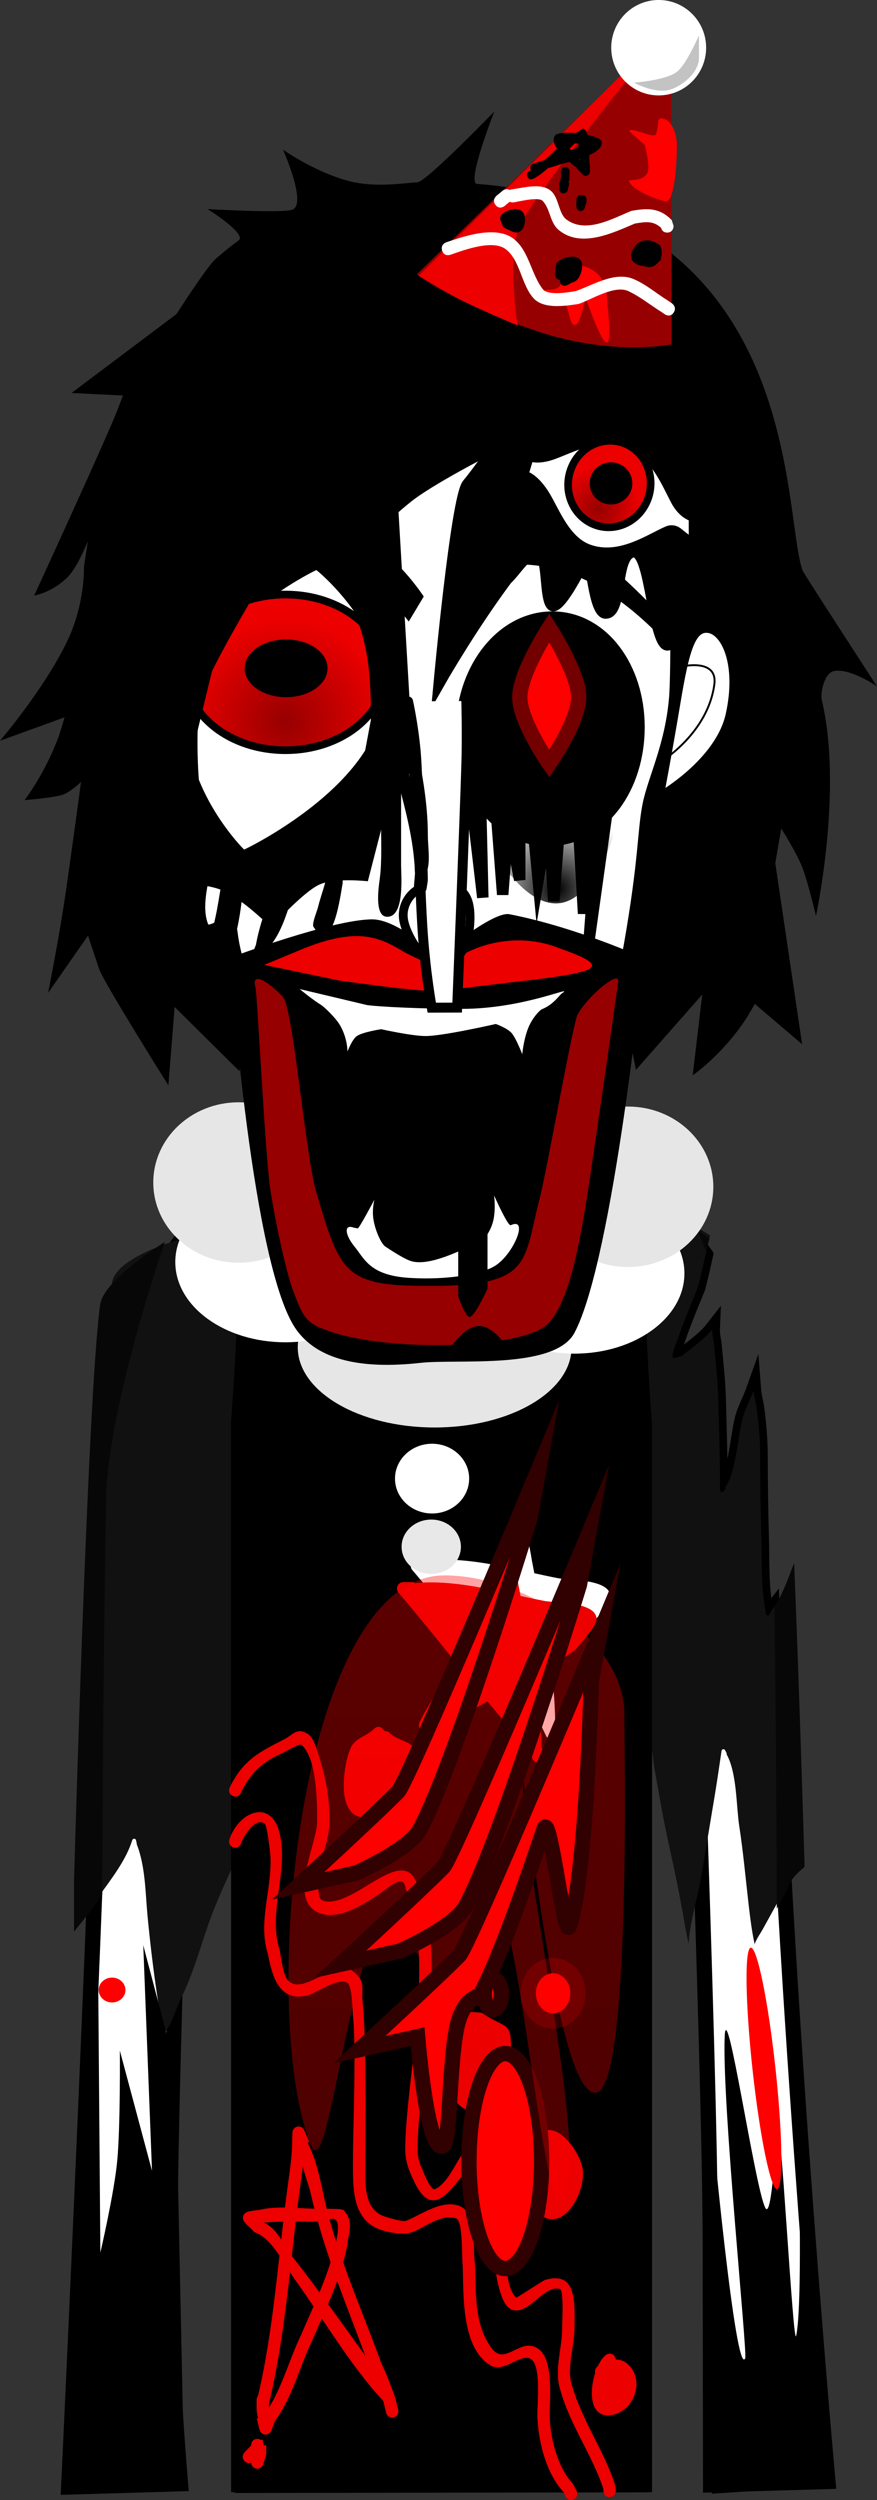 <svg version="1.1" xmlns="http://www.w3.org/2000/svg" xmlns:xlink="http://www.w3.org/1999/xlink" width="114.692" height="326.609" viewBox="0,0,114.692,326.609"><rect x="0" y="0" width="114.692" height="326.609" fill="#333333" stroke="none"/><defs><radialGradient cx="254.628" cy="100.017" r="10.302" gradientUnits="userSpaceOnUse" id="color-1"><stop offset="0" stop-color="#000000"/><stop offset="1" stop-color="#000000" stop-opacity="0"/></radialGradient><radialGradient cx="219.075" cy="78.159" r="13.347" gradientUnits="userSpaceOnUse" id="color-2"><stop offset="0" stop-color="#970000"/><stop offset="1" stop-color="#ec0000"/></radialGradient><radialGradient cx="260.008" cy="50.416" r="5.535" gradientUnits="userSpaceOnUse" id="color-3"><stop offset="0" stop-color="#970000"/><stop offset="1" stop-color="#ec0000"/></radialGradient><linearGradient x1="241.922" y1="-697.607" x2="241.922" y2="689.59" gradientUnits="userSpaceOnUse" id="color-4"><stop offset="0" stop-color="#ff0000"/><stop offset="1" stop-color="#ff0000" stop-opacity="0"/></linearGradient></defs><g transform="translate(-181.742,16.059)"><g data-paper-data="{&quot;isPaintingLayer&quot;:true}" fill-rule="nonzero" stroke-linejoin="miter" stroke-miterlimit="10" stroke-dasharray="" stroke-dashoffset="0" style="mix-blend-mode: normal"><path d="M190.728,308.835c0,0 5.314,-111.576 5.143,-137.876c-0.059,-9.075 8.84,-40.918 43.407,-41.096c17.435,-0.09 28.288,8.481 34.732,17.986c-0.328,1.452 -0.64,2.916 -1.016,4.312c-0.957,2.315 -1.903,4.617 -2.716,6.987c-0.111,0.324 -0.811,1.904 -0.507,2.18c0.145,0.131 1.056,-0.248 1.233,-0.314c1.262,-1.058 2.85,-2.098 3.883,-3.417c-0.029,0.674 0.188,1.524 0.238,2.058c0.216,2.317 0.488,4.632 0.547,6.959c0.089,3.497 0.213,6.994 0.223,10.492c0.001,0.333 0.004,1.167 0.005,1.5c0,0 0,0 0,0c0,0.138 0.112,0.249 0.25,0.249c0.075,0 0.142,-0.033 0.188,-0.085l0.331,-0.373l-0.103,-0.092c1.46,-2.028 1.701,-7.062 2.33,-9.236c0.348,-1.201 0.978,-2.303 1.392,-3.468c0.059,0.759 0.309,1.625 0.39,2.219c0.295,2.173 0.469,4.241 0.47,6.435c0.002,3.505 0.058,7.001 0.155,10.505c0.086,3.12 -0.059,6.435 0.539,9.502l0.053,0.486c0.012,0.127 0.119,0.226 0.249,0.226c0.09,0 0.169,-0.047 0.213,-0.119l0.267,-0.418l-0.037,-0.024c0.035,-0.043 0.07,-0.087 0.104,-0.131c0.071,2.284 0.15,4.594 0.237,6.923c1.835,49.16 7.083,106.908 7.083,106.908l-15.333,0.44c0,0 -0.025,-17.074 -0.044,-31.42c-0.031,-24.563 -3.128,-102.595 -3.128,-102.595c0,0 0.082,-3.45 -3.041,-3.511c-3.708,-0.072 -3.18,3.468 -3.18,3.468l0.222,134.045l-52.057,0.08l-0.33,-134.449c0,0 0.302,-3.249 -3.116,-3.266c-3.359,-0.017 -3.04,3.238 -3.04,3.238c0,0 -3.106,81.395 -3.037,105.656c0.037,12.998 1.418,28.608 1.418,28.608z" fill="#ffffff" stroke="#000000" stroke-width="2" stroke-linecap="butt"/><path d="M194.443,160.53c0.171,-3.284 1.775,-7.283 1.928,-8.878c0.366,-3.812 10.384,-6.211 10.384,-6.211l65.503,-1.469c0,0 1.019,0.536 2.357,1.365c-0.588,2.237 -1.025,4.615 -1.62,6.825c-0.957,2.315 -1.903,4.617 -2.716,6.987c-0.111,0.324 -0.811,1.904 -0.507,2.18c0.145,0.131 1.056,-0.248 1.233,-0.314c1.262,-1.058 2.85,-2.098 3.883,-3.417c-0.029,0.674 0.188,1.524 0.238,2.058c0.216,2.317 0.488,4.632 0.547,6.959c0.089,3.497 0.213,6.994 0.223,10.492c0.001,0.333 0.004,1.167 0.005,1.5c0,0 0,0 0,0c0,0.138 0.112,0.249 0.25,0.249c0.075,0 0.142,-0.033 0.188,-0.085l0.331,-0.373l-0.103,-0.092c1.46,-2.028 1.701,-7.062 2.33,-9.236c0.348,-1.201 0.978,-2.303 1.392,-3.468c0.059,0.759 0.309,1.625 0.39,2.219c0.295,2.173 0.469,4.241 0.47,6.435c0.002,3.505 0.058,7.001 0.155,10.505c0.086,3.12 -0.059,6.435 0.539,9.502l0.053,0.486c0.012,0.127 0.119,0.226 0.249,0.226c0.09,0 0.169,-0.047 0.213,-0.119l0.267,-0.418l-0.037,-0.024c0.777,-0.958 1.376,-2.176 1.908,-3.457c0.463,11.262 0.957,24.131 1.44,37.143c-0.386,0.592 -0.754,1.196 -1.097,1.818c-1.129,2.042 -2.258,4.084 -3.387,6.126c-0.278,0.502 -0.812,1.23 -1.019,1.891c-0.364,-1.675 -0.573,-3.336 -0.772,-5.045c-0.403,-3.475 -0.717,-6.976 -1.248,-10.434c-0.395,-2.571 -0.287,-6.978 -1.677,-9.385l0.063,-0.032l-0.222,-0.442c-0.04,-0.084 -0.126,-0.142 -0.226,-0.142c-0.127,0 -0.232,0.095 -0.248,0.218l-0.072,0.491c-0.264,1.813 -0.531,3.624 -0.832,5.431c-0.575,3.452 -1.154,6.904 -1.725,10.358c-0.462,2.789 -1.524,6.1 -1.676,8.925c-0.199,-0.867 -0.371,-1.732 -0.52,-2.611c-0.587,-3.463 -1.293,-6.878 -2.053,-10.307c-0.757,-3.416 -1.342,-6.859 -1.949,-10.304c-0.1,-0.568 -0.417,-4.477 -0.92,-4.621c-0.862,-0.248 -0.745,0.685 -0.754,1.02c-0.042,1.664 -0.001,3.335 -0.001,5c-0.009,3.485 0.117,7.002 -0.13,10.479c-0.208,2.916 -0.318,5.896 -0.487,8.772c-0.022,0.374 -0.285,-0.694 -0.422,-1.043c-0.286,-3.494 -0.667,-6.941 -1.192,-10.408c-0.524,-3.455 -0.808,-6.945 -1.163,-10.421c-0.063,-0.62 -0.696,-5.348 -1.981,-4.731c-0.152,0.073 -0.127,1.028 -0.128,1.215c-0.006,1.5 -0.063,2.986 -0.146,4.483c-0.196,3.524 -0.378,6.922 -1.071,10.386c-0.685,3.425 -1.326,6.813 -1.76,10.279c-0.054,-0.51 -0.283,-2.151 -0.353,-2.619c-0.323,-2.155 -0.961,-4.236 -1.526,-6.34c-0.91,-3.385 -1.961,-6.723 -2.985,-10.074c-0.133,-0.434 -0.443,-2.337 -0.841,-2.533c-0.877,-0.432 -1.26,1.039 -1.512,1.543c-0.903,1.81 -1.789,3.581 -2.495,5.478c-1.221,3.28 -2.442,6.56 -3.663,9.84c-0.797,2.148 -1.089,4.612 -1.567,6.854c-0.046,0.217 -0.884,1.967 -0.945,1.964c-0.262,-0.016 -0.115,-0.518 -0.231,-0.754c-1.453,-3.221 -2.745,-6.359 -3.805,-9.73c-1.055,-3.353 -2.271,-6.618 -3.525,-9.902c-0.503,-1.315 -1.661,-6.061 -3.455,-6.235c-0.98,-0.095 -1.37,2.61 -1.578,3.299c-1.01,3.343 -2.332,6.589 -3.557,9.858c-1.229,3.277 -2.455,6.556 -3.68,9.834c-0.81,2.169 -1.736,4.391 -2.3,6.64c-0.142,0.567 -0.137,2.676 -0.602,2.927c0.777,-2.836 -0.392,-7.389 -0.762,-10.296c-0.439,-3.45 -0.652,-7.033 -1.427,-10.423c-0.155,-0.678 -0.944,-5.68 -2.177,-4.074c-0.712,0.928 -0.345,3.997 -0.97,5.34c-1.486,3.192 -3.002,6.329 -4.167,9.653c-1.143,3.263 -2.083,6.715 -3.638,9.804c-0.586,1.164 -1.223,3.482 -2.139,4.356c-0.207,0.197 -0.357,-1.24 -0.379,-1.374c-0.191,-1.15 -0.369,-2.301 -0.542,-3.454c-0.52,-3.467 -0.93,-6.917 -1.264,-10.406c-0.287,-3.003 -0.271,-6.537 -1.427,-9.403l0.029,-0.007l-0.108,-0.483c-0.023,-0.114 -0.124,-0.2 -0.245,-0.2c-0.111,0 -0.205,0.072 -0.238,0.172l-0.165,0.466c-0.904,2.556 -2.854,4.946 -4.397,7.165c-0.632,0.909 -1.264,1.817 -1.896,2.726c0.47,-29.407 1.101,-59.612 1.859,-74.146z" fill="#111111" stroke="none" stroke-width="0" stroke-linecap="butt"/><path d="M286.963,227.815c-0.727,0.627 -1.415,1.274 -1.882,2.013c-0.423,1.043 -1.039,2.265 -1.751,3.46c-0.041,-14.654 -0.169,-28.735 -0.302,-39.474c1.09,-1.615 1.813,-3.75 2.569,-5.687c0.679,16.735 1.206,34.217 1.366,39.688z" data-paper-data="{&quot;index&quot;:null}" fill="#070707" stroke="none" stroke-width="0" stroke-linecap="butt"/><path d="M272.977,144.714c0,0 0.61,0.382 1.538,1.006c-0.147,0.58 -0.286,1.168 -0.42,1.759c-0.684,-1.737 -1.117,-2.765 -1.117,-2.765z" data-paper-data="{&quot;index&quot;:null}" fill="#070707" stroke="none" stroke-width="0" stroke-linecap="butt"/><path d="M280.287,165.602c0.003,0.038 0.006,0.076 0.01,0.114c-0.007,-0.027 -0.015,-0.053 -0.022,-0.08c0.004,-0.011 0.008,-0.022 0.012,-0.034z" data-paper-data="{&quot;index&quot;:null}" fill="#070707" stroke="none" stroke-width="0" stroke-linecap="butt"/><path d="M191.422,229.657c0,0 1.794,-63.872 3.422,-75.308c0.465,-3.269 8.455,-8.152 8.455,-8.152c0,0 -7.461,21.395 -7.684,33.624c-0.173,9.466 -0.43,29.747 -0.504,51.592c-0.442,0.637 -0.889,1.271 -1.316,1.915c-0.789,0.99 -1.581,1.977 -2.373,2.965z" fill="#070707" stroke="none" stroke-width="0" stroke-linecap="butt"/><path d="M255.677,186.492c-0.617,0 -1.117,-0.515 -1.117,-1.151c0,-0.636 0.5,-1.151 1.117,-1.151c0.617,0 1.117,0.515 1.117,1.151c0,0.636 -0.5,1.151 -1.117,1.151z" fill="#000000" stroke="none" stroke-width="1.5" stroke-linecap="butt"/><path d="M249.998,191.207c-4.819,-0.35 -7.075,-1.997 -6.662,-2.872c0.127,-0.27 3.073,1.184 7.526,1.452c6.92,0.417 9.189,-0.703 9.189,-0.703v1.498c0,0 -2.606,1.165 -10.053,0.624z" fill="#000000" stroke="#000000" stroke-width="0" stroke-linecap="butt"/><path d="M219.968,185.341c0,-0.636 0.5,-1.151 1.117,-1.151c0.617,0 1.117,0.515 1.117,1.151c0,0.636 -0.5,1.151 -1.117,1.151c-0.617,0 -1.117,-0.515 -1.117,-1.151z" fill="#000000" stroke="none" stroke-width="1.5" stroke-linecap="butt"/><path d="M226.764,191.207c-7.447,0.541 -10.053,-0.624 -10.053,-0.624v-1.498c0,0 2.269,1.121 9.189,0.703c4.453,-0.269 7.399,-1.722 7.526,-1.452c0.413,0.875 -1.842,2.522 -6.662,2.872z" fill="#000000" stroke="#000000" stroke-width="0" stroke-linecap="butt"/><path d="M238.944,260.339c-0.884,0 -1.601,-0.739 -1.601,-1.651c0,-0.912 0.717,-1.651 1.601,-1.651c0.884,0 1.601,0.739 1.601,1.651c0,0.912 -0.717,1.651 -1.601,1.651z" data-paper-data="{&quot;index&quot;:null}" fill="#000000" stroke="none" stroke-width="1.5" stroke-linecap="butt"/><path d="M212.962,308.518v-138.866c0,0 0.818,-10.831 0.818,-16.295c0,-5.007 -0.818,-15.235 -0.818,-15.235c0,0 2.886,-2.619 5.027,-4.172c2.141,-1.553 5.584,-3.121 5.584,-3.121c0,0 -0.65,36.296 15.72,36.218c16.665,-0.08 14.934,-36.218 14.934,-36.218c0,0 4.225,1.691 6.657,3.28c2.433,1.588 5.133,4.013 5.133,4.013c0,0 -0.818,10.49 -0.818,15.797c0,5.389 0.818,16.295 0.818,16.295v138.304z" fill="#000000" stroke="#000000" stroke-width="2" stroke-linecap="butt"/><path d="M256.493,159.945c0,5.789 -8.016,10.482 -17.905,10.482c-9.889,0 -17.905,-4.693 -17.905,-10.482c0,-5.789 8.016,-10.482 17.905,-10.482c9.889,0 17.905,4.693 17.905,10.482z" fill="#e6e6e6" stroke="none" stroke-width="0" stroke-linecap="butt"/><path d="M271.249,150.298c0,5.789 -6.445,10.482 -14.396,10.482c-7.951,0 -14.396,-4.693 -14.396,-10.482c0,-5.789 6.445,-10.482 14.396,-10.482c7.951,0 14.396,4.693 14.396,10.482z" fill="#ffffff" stroke="none" stroke-width="0" stroke-linecap="butt"/><path d="M233.459,148.814c0,5.789 -6.445,10.482 -14.396,10.482c-7.951,0 -14.396,-4.693 -14.396,-10.482c0,-5.789 6.445,-10.482 14.396,-10.482c7.951,0 14.396,4.693 14.396,10.482z" fill="#ffffff" stroke="none" stroke-width="0" stroke-linecap="butt"/><path d="M224.102,138.425c0,5.789 -4.995,10.482 -11.157,10.482c-6.162,0 -11.157,-4.693 -11.157,-10.482c0,-5.789 4.995,-10.482 11.157,-10.482c6.162,0 11.157,4.693 11.157,10.482z" fill="#e6e6e6" stroke="none" stroke-width="0" stroke-linecap="butt"/><path d="M275.028,138.982c0,5.789 -4.995,10.482 -11.157,10.482c-6.162,0 -11.157,-4.693 -11.157,-10.482c0,-5.789 4.995,-10.482 11.157,-10.482c6.162,0 11.157,4.693 11.157,10.482z" fill="#e6e6e6" stroke="none" stroke-width="0" stroke-linecap="butt"/><path d="M261.46,310.163c-0.81,0 -0.81,-0.835 -0.81,-0.835l0.042,-0.107c-1.516,-4.689 -4.438,-8.405 -5.778,-13.429c-0.641,-2.401 0.353,-5.231 0.338,-7.612c0,-0.511 0.254,-5.013 -0.272,-5.19c-2.121,-0.713 -4.259,3.784 -6.498,2.587c-0.797,-0.426 -1.246,-1.905 -1.475,-2.729c-0.802,-2.883 -0.939,-7.919 -0.022,-10.756c-0.018,-2.292 -0.433,-4.193 -0.724,-6.443c-0.049,-0.38 0.267,-1.192 -0.102,-1.145c-3.349,0.427 -6.546,10.911 -9.872,5.172c-0.282,-0.487 -0.496,-1.012 -0.739,-1.521c-0.494,-1.033 -0.795,-2.2 -0.81,-3.351c0,-8.854 4.089,-25.706 0.05,-34.094c-0.186,-2.102 -2.04,-0.316 -3.266,0.525c-2.014,1.38 -5.578,3.736 -8.161,2.554c-4.004,-1.831 -0.122,-8.973 -0.14,-11.902c0,-2.424 -0.009,-8.331 -2.092,-10.024c-0.205,-0.167 -2.275,1.028 -2.547,1.148c-2.537,1.122 -4.101,2.559 -5.344,5.167c0,0 -0.362,0.747 -1.086,0.373c-0.724,-0.373 -0.362,-1.12 -0.362,-1.12c1.779,-3.613 3.878,-4.614 7.207,-6.313c1.02,-0.521 1.509,-1.505 2.897,-0.728c0.867,0.485 1.184,1.834 1.466,2.698c0.979,2.998 1.481,5.645 1.481,8.798c-0.014,2.71 -1.44,5.101 -1.44,7.792c0,0.423 -0.216,2.32 0.58,2.568c3.909,1.218 10.475,-7.639 12.326,-2.116c4.198,8.588 0.05,25.62 0.05,34.673c-0.015,0.895 0.245,1.806 0.639,2.604c0.014,0.029 1.047,2.746 1.605,2.52c2.84,-1.151 3.79,-8.295 7.93,-7.05c2.45,0.737 2.067,7.357 2.053,9.48c-0.729,2.256 -1.312,9.91 0.662,11.745c0.065,0.061 3.479,-2.221 3.751,-2.303c4.333,-1.308 3.875,3.227 3.875,6.378c-0.011,2.186 -1.015,5.047 -0.382,7.229c1.432,4.936 4.226,8.606 5.739,13.285l0.042,0.635c0,0 0,0.835 -0.81,0.835z" fill="#ec0000" stroke="none" stroke-width="0.5" stroke-linecap="butt"/><path d="M256.783,310.445c-0.724,0.373 -1.086,-0.373 -1.086,-0.373l-0.208,-0.525c-2.297,-2.368 -3.448,-6.865 -3.476,-10.237c0,-1.398 0.496,-6.113 -0.743,-7.114c-1.293,-1.044 -3.58,1.817 -5.358,0.77c-3.859,-2.271 -3.54,-9.259 -3.653,-13.071c-0.167,-0.864 0.095,-5.866 -0.903,-6.156c-2.095,-0.61 -4.183,1.321 -5.859,1.855c-1.164,0.371 -3.512,-0.069 -4.618,-0.62c-3.098,-1.544 -2.98,-5.385 -2.98,-8.685c0,-4.218 0.458,-14.931 -0.004,-19.118c-0.081,-0.735 -0.073,-3.652 -0.692,-4.166c-1.043,-0.868 -4.241,1.338 -5.098,1.573c-3.855,1.056 -4.756,-2.412 -5.336,-5.408c-1.426,-4.52 0.876,-9.116 0.246,-13.669c-0.035,-0.255 -0.357,-3.064 -0.657,-3.307c-1.174,-0.948 -2.819,1.691 -3.077,2.555c0,0 -0.256,0.792 -1.024,0.528c-0.768,-0.264 -0.512,-1.056 -0.512,-1.056c1.252,-3.671 5.527,-5.38 6.593,-0.679c1.139,5.023 -1.612,10.358 -0.003,15.199c0.17,0.876 0.406,3.343 1.164,4.015c2.12,1.882 6.119,-3.176 8.557,-1.172c1.55,1.274 0.929,2.199 1.099,3.773c0.527,4.871 0.365,16.004 0.365,20.932c0,3.152 -0.309,6.557 2.974,7.35c0.321,0.078 1.898,0.599 2.385,0.413c1.836,-0.704 4.784,-2.932 7.098,-1.855c2.359,1.098 1.481,5.4 1.892,7.507c0.124,3.695 -0.149,8.085 2.267,11.127c1.737,2.187 3.779,-1.746 6.082,0.011c1.918,1.463 1.416,6.435 1.416,8.469c-0.031,2.902 1.033,7.026 3.002,9.056l0.512,0.959c0,0 0.362,0.747 -0.362,1.12z" fill="#ec0000" stroke="none" stroke-width="0.5" stroke-linecap="butt"/><path d="M231.99,210.066l0.53,0.1c0.9,0.977 2.293,1.127 3.198,1.882c2.028,1.693 2.085,3.532 2.057,5.95c-1.839,3.848 -4.3,5.098 -8.265,3.56c-1.094,-0.424 -1.53,-0.32 -2.21,-1.458c-1.115,-1.865 -0.489,-6.007 0.301,-7.808c0.577,-1.316 2.142,-1.533 3.055,-2.497c0,0 0.573,-0.59 1.145,0c0.088,0.091 0.149,0.182 0.189,0.271z" fill="#ec0000" stroke="none" stroke-width="0.5" stroke-linecap="butt"/><path d="M244.744,246.878c3.137,2.169 3.891,1.029 3.828,4.812c-0.73,1.548 -2.751,7.47 -4.561,7.99c-2.268,0.652 -4.379,-3.545 -4.589,-5.163c-0.475,-3.66 -0.305,-6.339 2.956,-7.812z" fill="#ec0000" stroke="none" stroke-width="0.5" stroke-linecap="butt"/><path d="M215.503,296.88c1.39,-5.967 2.1,-12.126 2.785,-18.268c-0.948,-1.397 -2.02,-2.663 -3.322,-3.079c-0.475,-0.693 -1.664,-1.266 -1.425,-2.078c0.235,-0.799 1.496,-0.667 2.286,-0.85c0.985,-0.229 2.072,-0.286 3.182,-0.275c0.14,-1.146 0.287,-2.289 0.445,-3.427c0.229,-1.645 0.453,-3.214 0.492,-4.877l0.035,-1.466c0.009,-0.453 0.368,-0.817 0.81,-0.817c0.337,0 0.625,0.212 0.748,0.513l0.65,1.508l-0.219,0.1c1.375,2.688 1.756,5.575 2.5,8.63c0.84,-0.001 2.057,0.021 2.193,0.165c1.264,1.34 0.805,2.551 0.577,4.043c-0.143,0.938 -0.353,1.872 -0.613,2.8c1.564,4.425 3.39,8.774 4.983,13.164c0.72,1.485 1.267,2.984 1.83,4.538l0.005,0.047l0.007,-0.002l0.356,1.466c0.019,0.07 0.029,0.144 0.029,0.221c0,0.461 -0.363,0.835 -0.81,0.835c-0.385,0 -0.708,-0.278 -0.79,-0.649l-0.347,-1.433c-0.01,-0.028 -0.02,-0.056 -0.03,-0.084c-2.966,-3.208 -5.528,-7.029 -8.035,-10.761c-0.415,0.945 -0.83,1.879 -1.221,2.799c-1.742,3.591 -2.575,7.396 -4.938,10.637l-0.431,1.161c-0.112,0.323 -0.411,0.555 -0.763,0.555c-0.385,0 -0.708,-0.278 -0.79,-0.649l-0.356,-1.467l0.173,-0.045c-0.12,-0.416 -0.195,-0.84 -0.197,-1.271v-1.113c0,0 0,-0.33 0.201,-0.575zM219.668,280.772c-0.66,5.777 -1.399,11.55 -2.747,17.156v0.536c1.835,-2.985 2.658,-6.315 4.215,-9.525c0.516,-1.217 1.067,-2.449 1.608,-3.694c-0.775,-1.145 -1.55,-2.272 -2.335,-3.36c-0.243,-0.337 -0.49,-0.714 -0.742,-1.112zM220.634,272.384c0.759,0.037 1.51,0.083 2.228,0.106c-0.152,-0.595 -0.297,-1.192 -0.434,-1.793c-0.238,-1.046 -0.722,-2.371 -1.089,-3.684c-0.083,0.704 -0.181,1.409 -0.281,2.127c-0.15,1.078 -0.29,2.16 -0.424,3.244zM229.523,291.702c-1.216,-3.26 -2.494,-6.501 -3.678,-9.773c-0.366,1.014 -0.773,2.019 -1.195,3.014c1.61,2.21 3.197,4.442 4.798,6.657c0.025,0.034 0.049,0.068 0.075,0.102zM223.525,283.408c0.537,-1.302 1.037,-2.616 1.451,-3.943c-0.599,-1.749 -1.161,-3.511 -1.661,-5.292c-0.965,-0.001 -1.93,-0.006 -2.896,-0.004c-0.176,1.493 -0.343,2.99 -0.511,4.487c0.023,0.03 0.047,0.061 0.071,0.091c1.207,1.53 2.385,3.088 3.546,4.661zM216.212,274.276c1.088,0.51 1.728,1.33 2.31,2.244c0.088,-0.781 0.176,-1.561 0.267,-2.34c-0.413,0.005 -0.827,0.013 -1.24,0.023c-0.284,0.007 -0.817,0.084 -1.337,0.073zM224.83,273.874c0.27,0.971 0.562,1.936 0.871,2.896c0.223,-0.995 0.405,-2.227 0.014,-2.754c-0.201,-0.271 -0.526,-0.243 -0.886,-0.142z" fill="#ec0000" stroke="none" stroke-width="0.5" stroke-linecap="butt"/><path d="M213.74,305.466c-0.573,-0.59 0,-1.181 0,-1.181l0.843,-0.869c0,-0.008 0,-0.017 0,-0.025c0,0 0,-0.835 0.81,-0.835c0.225,0 0.388,0.065 0.506,0.158c0.055,-0.032 0.109,-0.063 0.164,-0.095l0.187,0.771h0.313v1.113h-0.043l0.032,0.134c-0.027,0.038 -0.054,0.075 -0.081,0.113l0.05,0.017l-0.354,1.095c-0.102,0.341 -0.41,0.589 -0.774,0.589c-0.432,0 -0.784,-0.348 -0.808,-0.787c-0.219,0.093 -0.532,0.122 -0.844,-0.2z" fill="#ec0000" stroke="none" stroke-width="0.5" stroke-linecap="butt"/><path d="M238.779,207.049c-0.718,-0.374 -0.357,-1.117 -0.357,-1.117c1.166,-2.403 2.703,-4.412 3.984,-6.725c0.216,-0.391 0.42,-0.791 0.615,-1.199c-2.241,-2.781 -4.475,-5.562 -6.766,-8.26l-0.593,-0.699c-0.126,-0.147 -0.203,-0.341 -0.203,-0.553c0,-0.461 0.363,-0.835 0.81,-0.835h1.44v0.14c3.007,-0.302 6.105,0.081 9.172,0.664c0.672,-1.602 2.179,-5.041 3.306,-4.477c0.593,0.297 1.004,3.192 1.134,3.927c0.099,0.517 0.2,1.035 0.302,1.553c1.056,0.232 2.101,0.457 3.129,0.654c1.352,0.259 6.857,0.081 6.8,2.41c-0.025,1.013 -2.119,3.129 -2.774,3.994c-1.705,1.188 -3.462,2.254 -5.24,3.266c0.469,3.08 0.791,6.179 0.806,9.311l0.324,1.001c0.031,0.088 0.048,0.183 0.048,0.282c0,0.461 -0.363,0.835 -0.81,0.835c-0.323,0 -0.602,-0.195 -0.732,-0.478l-0.716,-1.477l0.006,-0.003c-1.772,-1.957 -3.492,-3.977 -5.187,-6.026c-2.151,1.189 -4.28,2.421 -6.331,3.818l-1.179,0.413c0,0 -0.695,0.239 -0.983,-0.419z" fill="#ffffff" stroke="none" stroke-width="0.5" stroke-linecap="butt"/><path d="M236.979,210.017c-0.718,-0.374 -0.357,-1.117 -0.357,-1.117c1.166,-2.403 2.703,-4.412 3.984,-6.725c0.216,-0.391 0.42,-0.791 0.615,-1.199c-2.241,-2.781 -4.475,-5.562 -6.766,-8.26l-0.593,-0.699c-0.126,-0.147 -0.203,-0.341 -0.203,-0.553c0,-0.461 0.363,-0.835 0.81,-0.835h1.44v0.14c3.007,-0.302 6.105,0.081 9.172,0.664c0.672,-1.602 2.179,-5.041 3.306,-4.477c0.593,0.297 1.004,3.192 1.134,3.927c0.099,0.517 0.2,1.035 0.302,1.553c1.056,0.232 2.101,0.457 3.129,0.654c1.352,0.259 6.857,0.081 6.8,2.41c-0.025,1.013 -2.119,3.129 -2.774,3.994c-1.705,1.188 -3.462,2.254 -5.24,3.266c0.469,3.08 0.791,6.179 0.806,9.311l0.324,1.001c0.031,0.088 0.048,0.183 0.048,0.282c0,0.461 -0.363,0.835 -0.81,0.835c-0.323,0 -0.602,-0.195 -0.732,-0.478l-0.716,-1.477l0.006,-0.003c-1.772,-1.957 -3.492,-3.977 -5.187,-6.026c-2.151,1.189 -4.28,2.421 -6.331,3.818l-1.179,0.413c0,0 -0.695,0.239 -0.983,-0.419z" fill="#ec0000" stroke="none" stroke-width="0.5" stroke-linecap="butt"/><path d="M252.116,272.984c-0.1,0.047 -0.223,0.076 -0.373,0.076c-0.81,0 -0.81,-0.835 -0.81,-0.835c0,-2.371 -0.728,-7.718 1.317,-9.495c2.346,-2.039 5.387,2.438 5.691,4.538c0.45,3.114 -2.616,8.645 -5.775,5.816c-0.016,-0.033 -0.033,-0.067 -0.049,-0.1z" fill="#ec0000" stroke="none" stroke-width="0.5" stroke-linecap="butt"/><path d="M262.282,292.177c0.517,0.028 1.02,0.153 1.469,0.533c2.374,2.007 1.024,5.944 -1.696,6.657c-3.119,0.817 -3.34,-2.77 -2.478,-5.419c-0.116,-0.437 0.231,-0.794 0.231,-0.794l0.128,-0.121c0.305,-0.649 0.676,-1.177 1.075,-1.468c0,0 0.674,-0.463 1.123,0.232c0.088,0.136 0.133,0.263 0.148,0.38z" fill="#ec0000" stroke="none" stroke-width="0.5" stroke-linecap="butt"/><path d="M243.097,177.105c0,2.515 -2.171,4.555 -4.849,4.555c-2.678,0 -4.849,-2.039 -4.849,-4.555c0,-2.515 2.171,-4.555 4.849,-4.555c2.678,0 4.849,2.039 4.849,4.555z" fill="#ffffff" stroke="none" stroke-width="0" stroke-linecap="butt"/><path d="M242.018,186.009c0,1.962 -1.736,3.553 -3.878,3.553c-2.142,0 -3.878,-1.591 -3.878,-3.553c0,-1.962 1.736,-3.553 3.878,-3.553c2.142,0 3.878,1.591 3.878,3.553z" fill="#e8e8e8" stroke="none" stroke-width="0" stroke-linecap="butt"/><path d="M193.22,54.736c0.047,-0.334 -1.159,3.075 -2.583,4.541c-1.998,2.057 -4.426,2.471 -4.426,2.471c0,0 9.742,-21.155 10.933,-24.367c0.218,-0.586 0.686,-1.768 0.686,-1.768l-6.732,-0.334l13.727,-10.313c0,0 3.933,-6.137 5.069,-7.152c0.962,-0.859 1.978,-1.681 3.052,-2.459c1.159,-0.839 -4.068,-4.103 -4.068,-4.103c0,0 9.961,0.581 11.142,0.065c1.865,-0.814 -1.262,-7.817 -1.262,-7.817c0,0 4.09,2.887 8.564,4.08c3.506,0.934 7.346,0.249 8.994,0.182c1.135,-0.024 10.075,-9.257 10.075,-9.257c0,0 -3.701,9.349 -2.255,9.462c42.748,3.335 39.843,42.768 42.557,50.492c0.132,0.374 9.74,15.15 9.74,15.15c0,0 -3.456,-2.384 -5.574,-2.011c-1.397,0.246 -1.836,3.009 -1.655,3.76c2.812,11.684 -0.747,28.238 -0.747,28.238c0,0 -1.079,-4.55 -1.815,-6.399c-0.777,-1.953 -2.729,-5.022 -2.729,-5.022l-0.782,4.526c0,0 1.177,7.934 1.763,11.887c0.583,3.933 1.746,11.771 1.746,11.771l-6.186,-5.269c0,0 -0.781,1.386 -1.201,2.024c-3.051,4.637 -6.922,7.311 -6.922,7.311l1.249,-10.561l-8.668,9.843l-1.246,-6.212c0,0 -4.632,12.555 -24.356,12.381c-18.601,-0.305 -25.424,-11.549 -25.424,-11.549l-0.831,5.557l-8.476,-8.395l-0.817,10.238c0,0 -8.453,-13.427 -9.064,-15.221c-0.24,-0.703 -1.443,-4.341 -1.443,-4.341l-5.222,7.491c0,0 1.298,-6.57 2.05,-11.441c0.675,-4.374 2.255,-16.119 2.255,-16.119c0,0 -1.451,1.362 -2.394,1.664c-1.36,0.437 -4.984,0.706 -4.984,0.706c0,0 2.671,-3.471 4.416,-8.215c0.306,-0.832 0.813,-2.603 0.813,-2.603l-8.448,3.064c0,0 5.74,-6.696 8.758,-12.936c2.396,-4.955 2.214,-9.745 2.22,-9.789z" fill="#000000" stroke="none" stroke-width="1.5" stroke-linecap="butt"/><path d="M207.941,76.283c-0.643,-8.373 0.373,-19.695 0.373,-19.695c0,0 1.593,4.223 2.501,5.538c0.599,0.867 -0.031,2.733 -0.031,2.733c0,0 2.332,-1.622 4.518,-4.615c2.361,-3.232 6.729,-6.724 8.508,-7.265c2.322,-0.707 3.171,3.456 3.171,3.456c0,0 5.511,-5.714 8.663,-8.008c3.4,-2.475 11.05,-6.341 11.05,-6.341c0,0 -2.406,3.45 -3.795,5.121c-1.477,1.776 -3.704,25.905 -3.704,25.905c0,0 11.513,-20.284 19.127,-23.8c0.656,-0.567 4.223,-1.584 6.844,-0.572c2.876,1.111 4.794,4.292 4.794,4.292c0,0 0.405,15.327 0.058,21.708c-0.47,6.509 -2.821,10.907 -3.508,14.375c-0.687,3.468 -0.456,7.046 -2.457,18.415c-1.249,7.096 -4.635,10.246 -11.159,16.832c-6.524,6.586 -10.083,10.623 -14.493,10.702c-4.244,0.076 -9.952,-5.856 -15.52,-11.92c-5.929,-6.458 -9.884,-9.733 -10.82,-17.382c-0.331,-2.701 -3.065,1.138 -3.84,-0.925c-1.717,-4.569 2.824,-12.855 2.59,-16.582c-0.282,-4.481 -2.518,-7.4 -2.869,-11.973z" fill="#ffffff" stroke="#000000" stroke-width="1.5" stroke-linecap="butt"/><g stroke="none" stroke-linecap="butt"><g><path d="M265.913,109.092c0,0 -3.921,39.267 -9.037,48.955c-2.57,4.867 -15.334,3.402 -20.119,3.934c-7.779,0.866 -14.049,-0.295 -16.8,-5.186c-5.539,-9.847 -8.157,-47.731 -8.157,-47.731c0,0 13.395,-5.035 18.648,-5.017c3.42,0.012 8.536,4.895 8.536,4.895c0,0 7.194,-5.99 9.367,-5.569c8.882,1.723 17.563,5.718 17.563,5.718z" fill="#000000" stroke-width="0"/><path d="M254.292,107.597c7.591,2.668 6.815,3.269 -5.772,4.687l-11.268,1.345l2.291,-2.008c0,-2.294 7.374,-6.621 14.749,-4.025z" data-paper-data="{&quot;noHover&quot;:false,&quot;origItem&quot;:[&quot;Path&quot;,{&quot;applyMatrix&quot;:true,&quot;segments&quot;:[[[87.72283,305.82038],[0,-1.39308],[0,0]],[87.72283,306.59686],[[89.46501,306.42178],[0,0],[4.54688,-0.44914]],[[91.38689,305.05152],[2.74218,0.845],[-2.66406,-0.82216]]],&quot;closed&quot;:true,&quot;fillColor&quot;:[0,0,0,1]}]}" fill="#ec0000" stroke-width="0.5"/><path d="M221.702,107.754c6.661,-2.596 9.513,-1.492 12.757,0.479c1.709,1.01 7.025,3.017 7.025,4.051c0,1.875 -5.228,1.112 -15.328,-0.234l-9.866,-2.053l5.412,-2.243z" data-paper-data="{&quot;noHover&quot;:false,&quot;origItem&quot;:[&quot;Path&quot;,{&quot;applyMatrix&quot;:true,&quot;segments&quot;:[[81.36343,304.9982],[79.41031,305.67572],[[81.98063,305.9726],[0,0],[3.64844,0.4263]],[[86.05875,305.77468],[0,0.59378],[0,-0.32734]],[[85.10563,304.77744],[0.61718,0.31972],[-1.17188,-0.62422]],[[81.36345,304.9982],[2.40624,-0.82216],[0,0]]],&quot;closed&quot;:true,&quot;fillColor&quot;:[0,0,0,1]}]}" fill="#ec0000" stroke-width="0.5"/><path d="M229.285,115.186c1.99,0.312 8.076,0.552 12.877,0.552c8.11,0 14.777,-3.168 13.111,-2.062c-0.388,0.254 -1.11,1.488 -2.661,2.108c-0.281,0.112 -1.259,1.127 -1.787,2.446c-0.623,1.553 -0.783,3.436 -0.783,3.436c0,0 -0.806,-2.098 -1.394,-2.771c-0.563,-0.644 -2.065,-1.183 -2.065,-1.183c0,0 -6.88,1.577 -9.182,1.577c-1.794,0 -5.81,-0.892 -5.81,-0.892c0,0 -2.369,0.353 -3.171,0.884c-0.621,0.411 -1.241,2.035 -1.241,2.035c0,0 0.045,-1.579 -0.893,-3.302c-0.62,-1.14 -2.251,-2.608 -2.528,-2.775c-1.12,-0.675 -2.828,-2.09 -2.828,-2.09l8.906,2.116z" data-paper-data="{&quot;noHover&quot;:false,&quot;origItem&quot;:[&quot;Path&quot;,{&quot;applyMatrix&quot;:true,&quot;segments&quot;:[[83.43363,306.96974],[82.12895,306.77182],[[83.19927,307.34276],[0,0],[0.92968,0.47198]],[[87.01177,307.89086],[-2.35938,0],[2,0]],[[90.38677,307.51784],[-0.47656,0.27406],[0.60156,-0.35018]],[[87.88677,307.14482],[2.92968,0],[-1.73438,0]],[[83.43365,306.96974],[0.71874,0.09896],[0,0]]],&quot;closed&quot;:true,&quot;fillColor&quot;:[0,0,0,1]}]}" fill="#ffffff" stroke-width="0.5"/><path d="M228.528,144.416c0.162,0.055 2.186,-3.765 2.186,-3.765c0,0 -0.344,1.201 -0.141,2.544c0.231,1.53 1.039,3.246 1.549,3.585c1.328,0.884 2.695,1.727 3.491,1.942c2.241,0.59 6.086,-1.193 9.225,-2.814c0.386,-0.199 1.17,-1.358 1.431,-2.588c0.329,-1.549 0.088,-3.21 0.088,-3.21c0,0 1.805,4.065 2.178,3.892c2.509,-1.178 0.201,4.258 -2.416,5.508c-1.795,0.937 -5.974,1.633 -10.473,1.392c-5.407,-0.24 -6.154,-2.365 -7.473,-4.024c-1.384,-1.659 -1.446,-3.044 -0.191,-2.563z" data-paper-data="{&quot;noHover&quot;:false,&quot;origItem&quot;:[&quot;Path&quot;,{&quot;applyMatrix&quot;:true,&quot;segments&quot;:[[[83.55863,311.35458],[0,0],[-0.45312,-0.15226]],[[83.62895,311.78088],[-0.5,-0.52526],[0.47656,0.52526]],[[86.36333,312.45078],[-1.95312,-0.07612],[1.625,0.07612]],[[89.46489,312.1539],[-0.64844,0.29688],[0.94532,-0.39586]],[[89.81645,311.47638],[0.90626,-0.373],[-1.04688,0.4263]],[[85.22271,311.75804],[1.1875,0.27406],[-0.64062,-0.15226]],[[83.55865,311.35458],[0.25782,0.07612],[0,0]]],&quot;closed&quot;:true,&quot;fillColor&quot;:[0,0,0,1]}]}" fill="#ffffff" stroke-width="0.5"/><path d="M215.137,112.853c-0.519,-1.875 1.4,-0.989 3.585,1.295c1.384,1.49 2.945,20.78 4.394,25.587c2.768,9.279 3.437,11.725 11.353,12.134c17.172,0.553 15.517,-2.39 17.832,-11.284c0.8,-2.909 4.345,-22.841 4.95,-24.019c1.125,-2.284 5.342,-5.827 5.342,-4.505c0,0.409 -3.027,21.29 -3.741,26.002c-1.384,9.375 -2.919,16.579 -5.687,19.031c-3.504,2.981 -19.974,3.487 -27.954,0.891c-3.287,-1.106 -3.674,-1.517 -5.123,-5.387c-0.865,-2.284 -2.204,-8.293 -2.983,-13.173c-0.735,-4.88 -1.708,-25.922 -1.968,-26.571z" data-paper-data="{&quot;noHover&quot;:false,&quot;origItem&quot;:[&quot;Path&quot;,{&quot;applyMatrix&quot;:true,&quot;segments&quot;:[[[78.98051,306.64252],[0,0],[0.09376,0.20554]],[[79.62895,309.80934],[-0.26562,-1.54534],[0.28126,1.54534]],[[80.69927,313.9201],[-0.3125,-0.72318],[0.52344,1.22562]],[[82.52739,315.59486],[-1.1875,-0.35018],[2.88282,0.82216]],[[91.51177,315.3208],[-1.26562,0.94396],[1,-0.77648]],[[93.91803,309.38302],[-0.5,2.9689],[0.25782,-1.49206]],[[94.38679,306.46742],[0,0.12942],[0,-0.41868]],[[92.62897,307.792],[0.40626,-0.72318],[-0.21874,0.37302]],[[91.74615,310.13666],[0.28908,-0.92112],[-0.83594,2.81664]],[[85.83989,313.22734],[4.26564,0.1751],[-2.85938,-0.12942]],[[81.60551,309.8626],[1,2.93844],[-0.52344,-1.5225]],[[80.10551,306.947],[0.5,0.47198],[-0.78906,-0.7232]],[[78.98051,306.6425],[-0.1875,-0.59378],[0,0]]],&quot;closed&quot;:true,&quot;fillColor&quot;:[0,0,0,1]}]}" fill="#970000" stroke-width="0.5"/></g><path d="M241.667,153.278v-12.248h3.831v11.244c0,0 -1.664,3.715 -2.358,3.715c-0.549,0 -1.474,-2.711 -1.474,-2.711z" fill="#000000" stroke-width="0"/><path d="M248.003,159.854c0,0 -1.698,1.008 -3.61,1.008c-1.912,0 -3.757,-0.84 -3.757,-0.84c0,0 1.845,-2.857 3.757,-2.857c1.912,0 3.61,2.689 3.61,2.689z" fill="#000000" stroke-width="0"/></g><path d="M262.46,58.753c0,0 1.548,1.305 4.257,4.041c2.474,2.499 4.282,5.27 4.282,5.27l-0.128,2.193c0,0 -6.893,-9.104 -15.544,-11.711c-6.917,-2.084 -11.529,0.244 -11.529,0.244l1.256,-7.468c0,0 3.856,-1.549 8.994,0.46c5.32,2.081 8.531,4.957 8.531,4.957z" data-paper-data="{&quot;index&quot;:null}" fill="#000000" stroke="none" stroke-width="1.5" stroke-linecap="butt"/><path d="M209.834,87.906c0,0 -2.369,2.548 -3.899,1.234c-0.413,-0.355 0.268,-4.006 -0.165,-4.448c-0.822,-0.837 -1.646,-1.826 -2.342,-2.955c-0.698,-1.133 -1.266,-2.406 -1.573,-3.807c-1.444,-6.593 -0.514,-11.502 1.648,-11.8c2.162,-0.298 3.011,2.729 4.157,9.593c1.146,6.864 2.173,12.183 2.173,12.183z" data-paper-data="{&quot;index&quot;:null}" fill="#ffffff" stroke="#000000" stroke-width="1" stroke-linecap="butt"/><path d="M209.608,83.374c0,0 -1.239,1.915 -2.167,1.155c-0.45,-0.369 -0.401,-3.123 -0.917,-3.67c-1.499,-1.59 -3.066,-3.933 -3.475,-7.023c-0.469,-3.54 4.152,-2.782 4.152,-2.782" fill="none" stroke="#000000" stroke-width="0.25" stroke-linecap="round"/><path d="M243.097,78.935c0.227,-7.379 4.959,-13.372 10.881,-13.372c5.922,0 10.329,5.987 10.329,13.372c0,7.385 -4.328,13.693 -10.802,13.8c-6.159,0.102 -10.645,-6.094 -10.408,-13.8z" fill="#000000" stroke="#000000" stroke-width="3.5" stroke-linecap="butt"/><path d="M249.718,75.031c0,-3.161 3.853,-9.07 3.853,-9.07c0,0 3.853,5.909 3.853,9.07c0,3.161 -3.853,8.676 -3.853,8.676c0,0 -3.853,-5.515 -3.853,-8.676z" fill="#ff0000" stroke="#720000" stroke-width="2" stroke-linecap="butt"/><path d="M216.789,59.05c0,0 3.513,-3.408 8.62,-4.919c5.66,-1.674 11.749,7.741 11.749,7.741l-1.961,3.268c0,0 -4.7,-6.432 -9.311,-5.476c-6.168,1.278 -7.186,3.359 -11.839,4.793c-3.988,1.229 -7.441,1.387 -7.441,1.387l-0.176,-1.918c0,0 3.99,-0.492 5.787,-0.991c1.483,-0.412 4.29,-2.136 4.29,-2.136z" fill="#000000" stroke="none" stroke-width="1.5" stroke-linecap="butt"/><path d="M270.233,75.723c1.146,-6.864 1.995,-9.891 4.157,-9.593c2.162,0.298 4.206,4.55 2.762,11.144c-1.372,6.266 -9.092,10.632 -9.092,10.632c0,0 1.027,-5.319 2.173,-12.183z" data-paper-data="{&quot;index&quot;:null}" fill="#ffffff" stroke="#000000" stroke-width="1" stroke-linecap="butt"/><path d="M270.693,71.054c0,0 4.939,-1.25 4.47,2.29c-0.84,6.346 -6.877,10.03 -6.877,10.03" data-paper-data="{&quot;index&quot;:null}" fill="none" stroke="#000000" stroke-width="0.25" stroke-linecap="round"/><path d="M238.715,110.069c-1.151,0 -3.94,-3.743 -4.217,-6.158c-0.248,-2.161 1.465,-4.395 4.217,-4.395c2.753,0 4.68,0.563 4.488,4.809c-0.163,3.603 -1.736,5.744 -4.488,5.744z" fill="#ffffff" stroke="#000000" stroke-width="1.15" stroke-linecap="butt"/><path d="M242.726,75.518c0,0 0.114,4.558 0.006,8.182c-0.214,7.177 -1.204,31.872 -1.204,31.872l-3.321,0.01c0,0 -0.894,-4.791 -1.251,-10.907c-0.483,-8.279 -0.501,-18.706 -0.85,-22.54c-0.331,-3.634 -0.998,-6.561 -0.998,-6.561" fill="#ffffff" stroke="#000000" stroke-width="1.3" stroke-linecap="round"/><path d="M236.255,19.777l33.28,-32.405l0.035,41.549c0,0 -7.793,1.648 -17.895,-1.811c-10.863,-3.72 -15.42,-7.334 -15.42,-7.334z" fill="#970000" stroke="none" stroke-width="0" stroke-linecap="butt"/><path d="M236.491,19.963l32.866,-32.53c0,0 -15.957,19.445 -19.451,25.615c-2.043,3.609 -0.472,13.42 -0.472,13.42c0,0 -4.886,-2.073 -7.144,-3.208c-2.034,-1.022 -5.8,-3.298 -5.8,-3.298z" fill="#ec0000" stroke="none" stroke-width="0" stroke-linecap="butt"/><path d="M274.088,-9.827c0,3.442 -2.778,6.233 -6.205,6.233c-3.427,0 -6.205,-2.79 -6.205,-6.233c0,-3.442 2.778,-6.233 6.205,-6.233c3.427,0 6.205,2.79 6.205,6.233z" fill="#ffffff" stroke="#000000" stroke-width="0" stroke-linecap="butt"/><path d="M268.997,14.325c-0.545,0 -0.734,-0.367 -0.8,-0.621c-1.023,-0.932 -1.995,-0.801 -3.429,-0.558c-2.865,1.203 -7.034,3.261 -9.951,0.846c-1.201,-0.994 -1.081,-2.737 -2.112,-3.808c-0.562,-0.584 -3.312,0.139 -3.816,0.2c0,0 -0.25,0.03 -0.491,-0.084l-0.675,0.557c0,0 -0.652,0.538 -1.174,-0.134c-0.522,-0.672 0.13,-1.21 0.13,-1.21l0.795,-0.656c0,0 0.471,-0.389 0.933,-0.092c0.153,-0.074 0.287,-0.091 0.287,-0.091c1.45,-0.176 3.8,-0.899 5.094,0.2c1.065,0.904 0.986,2.954 2.024,3.736c2.54,1.915 6.086,-0.139 8.505,-1.122c2.128,-0.37 3.674,-0.421 5.27,1.204l0.245,0.773c0,0 0,0.861 -0.835,0.861z" fill="#ffffff" stroke="none" stroke-width="0.5" stroke-linecap="butt"/><path d="M267.621,15.74c0.621,0.133 0.621,0.84 0.621,0.84l-0.001,0.026c0.073,0.272 0.067,0.579 -0.044,0.912l-0.018,0.376c-0.098,0.098 -0.204,0.186 -0.315,0.265c-0.521,0.714 -1.275,0.815 -1.878,0.533c-1.361,-0.059 -2.427,-1.031 -1.123,-2.67c0.697,-0.876 1.977,-0.849 2.76,-0.281z" fill="#000000" stroke="none" stroke-width="0.5" stroke-linecap="butt"/><path d="M248.679,14.158c-0.03,0.003 -0.047,0.003 -0.047,0.003l-1.094,-0.541c-0.103,-0.493 -0.548,-1.038 -0.31,-1.479c0.377,-0.701 2.723,-1.553 3.116,-0.023c0.191,0.741 -0.075,1.929 -0.786,2.154c-0.277,0.087 -0.588,0.031 -0.879,-0.113z" fill="#000000" stroke="none" stroke-width="0.5" stroke-linecap="butt"/><path d="M273.151,-8.444c0,2 -2.772,4.239 -4.712,4.239c-1.94,0 -3.769,-1.06 -3.769,-1.06c0,0 4.042,-0.275 5.563,-1.384c1.254,-0.914 2.918,-4.798 2.918,-4.798c0,0 0,1.003 0,3.003z" fill="#c3c3c3" stroke="none" stroke-width="0" stroke-linecap="butt"/><path d="M253.403,5.913c-0.606,0.538 -1.238,1.031 -1.938,1.398c0,0 -0.498,0.257 -0.747,-0.257c-0.249,-0.513 0.249,-0.77 0.249,-0.77c0.071,-0.036 0.142,-0.073 0.212,-0.112c-0.017,-0.033 -0.032,-0.07 -0.046,-0.111c-0.176,-0.545 0.352,-0.726 0.352,-0.726l0.668,-0.23c0.279,-0.096 0.56,-0.181 0.841,-0.264c0.538,-0.476 1.06,-0.99 1.586,-1.489c-0.425,-0.636 -0.594,-1.243 -0.252,-1.711c0.253,-0.347 1.46,-0.426 2.737,-0.313c0.459,-0.316 0.943,-0.628 1.004,-0.587c0.234,0.161 0.39,0.448 0.494,0.808c1.033,0.221 1.853,0.565 1.882,0.984c0.048,0.691 -0.685,1.244 -1.652,1.684c0.01,0.55 0.027,1.04 0.104,1.363l-0.018,0.069h0.022v0.689c0,0.317 -0.249,0.574 -0.557,0.574c-0.154,0 -0.293,-0.064 -0.394,-0.168l-0.788,-0.812l0.035,-0.037c-0.315,-0.241 -0.654,-0.513 -0.988,-0.803c-0.637,0.175 -1.179,0.31 -1.477,0.412c-0.441,0.151 -0.886,0.277 -1.33,0.408zM256.402,3.578c0.33,-0.135 0.671,-0.269 0.998,-0.39c-0.003,-0.175 0.002,-0.344 0.018,-0.503c-0.163,-0.002 -0.333,-0.001 -0.504,-0.001c-0.231,0.231 -0.469,0.463 -0.669,0.645c0.064,0.085 0.116,0.163 0.149,0.232c0.003,0.006 0.006,0.012 0.009,0.017zM257.613,4.911c-0.014,-0.073 -0.029,-0.147 -0.043,-0.224c-0.045,0.015 -0.09,0.03 -0.135,0.044c0.061,0.058 0.12,0.117 0.178,0.18zM255.396,2.436c0.029,0.026 0.06,0.055 0.092,0.085c0.009,-0.008 0.018,-0.015 0.027,-0.023c-0.041,-0.019 -0.081,-0.039 -0.118,-0.062z" fill="#000000" stroke="none" stroke-width="0.5" stroke-linecap="butt"/><path d="M255.671,5.765c0.557,0 0.557,0.574 0.557,0.574v0.689c-0,0.044 -0.002,0.087 -0.005,0.13c0.018,0.153 -0.024,0.281 -0.024,0.281c-0.012,0.034 -0.023,0.069 -0.035,0.103c-0.022,0.094 -0.049,0.188 -0.081,0.281l0.127,0.033l-0.22,0.907c-0.056,0.256 -0.278,0.446 -0.543,0.446c-0.308,0 -0.557,-0.257 -0.557,-0.574v-0.689h0.04l-0.033,-0.092c0.074,-0.235 0.148,-0.47 0.221,-0.706c-0.004,-0.04 -0.005,-0.081 -0.006,-0.121v-0.689c0,0 0,-0.574 0.557,-0.574z" fill="#000000" stroke="none" stroke-width="0.5" stroke-linecap="butt"/><path d="M257.787,9.447c0.034,-0.005 0.071,-0.008 0.111,-0.008c0.332,0 0.466,0.204 0.52,0.368c0.024,0.064 0.037,0.133 0.037,0.206c0,0.028 -0.002,0.056 -0.006,0.083l-0.023,0.328l-0.219,0.676c-0.07,0.235 -0.282,0.405 -0.532,0.405c-0.308,0 -0.557,-0.257 -0.557,-0.574v-0.918c0,0 0,-0.574 0.557,-0.574c0.04,0 0.077,0.003 0.111,0.008z" fill="#000000" stroke="none" stroke-width="0.5" stroke-linecap="butt"/><path d="M263.445,86.366c0,3.435 -3.313,15.595 -9.002,15.595c-5.689,0 -11.044,-11.395 -11.044,-14.83c0,-3.435 5.54,0.287 11.23,0.287c5.689,0 8.817,-4.487 8.817,-1.052z" fill="url(#color-1)" stroke="none" stroke-width="0" stroke-linecap="butt"/><path d="M200.743,98.916v-56.585h32.615l2.068,35.099l-5.577,21.638c0,0 -4.392,-0.499 -6.398,0.461c-2.193,1.05 -6.25,5.592 -6.25,5.592c0,0 -3.861,-3.919 -6.628,-4.963c-2.718,-1.025 -9.831,-1.242 -9.831,-1.242z" fill="#000000" stroke="none" stroke-width="0" stroke-linecap="butt"/><path d="M230.771,77.45c-2.54,9.62 -16.953,16.629 -16.953,16.629c0,0 -8.894,-9.197 -6.354,-18.817c2.54,-9.62 15.552,-16.021 15.552,-16.021c0,0 10.295,8.589 7.755,18.209z" fill="#ffffff" stroke="#ffffff" stroke-width="1.4" stroke-linecap="butt"/><path d="M232.104,71.779c0,5.616 -5.833,10.169 -13.029,10.169c-7.196,0 -13.029,-4.553 -13.029,-10.169c0,-5.616 5.833,-10.169 13.029,-10.169c7.196,0 13.029,4.553 13.029,10.169z" fill="url(#color-2)" stroke="#000000" stroke-width="1" stroke-linecap="butt"/><path d="M226.248,97.565c0.31,0.25 0.31,0.695 0.31,0.695l-0.005,1.078c-0.241,1.131 -1.229,9.68 -3.815,5.681c-0.243,-0.376 0.458,-2.019 0.584,-2.538c0.451,-1.859 1.441,-4.161 1.407,-6.025c0,0 0,-0.861 0.835,-0.861c0.835,0 0.835,0.861 0.835,0.861c-0.003,0.222 -0.059,0.615 -0.151,1.11z" fill="#000000" stroke="none" stroke-width="0.5" stroke-linecap="butt"/><path d="M217.452,99.791c0,0 0.264,-0.817 1.057,-0.545c0.377,0.13 0.515,0.383 0.556,0.612c0.811,0.017 0.811,0.861 0.811,0.861l-0.043,0.764c-0.757,2.335 -1.423,4.425 -2.829,6.106l0.284,0.251l-0.951,1.144c-0.153,0.187 -0.382,0.305 -0.638,0.305c-0.461,0 -0.835,-0.386 -0.835,-0.861c0,-0.12 0.024,-0.234 0.067,-0.338l0.286,-0.738c0.429,-2.488 1.447,-5.121 2.235,-7.561z" fill="#000000" stroke="none" stroke-width="0.5" stroke-linecap="butt"/><path d="M212.749,97.581c0.165,-0.056 0.372,-0.055 0.619,0.073c0.747,0.385 0.374,1.155 0.374,1.155l-0.076,0.038c-0.261,2.423 -0.505,4.936 -1.124,7.287c-0.319,1.21 -0.523,3.062 -2.532,1.879c-1.657,-0.976 -0.654,-1.999 -0.365,-3.097c0.699,-2.659 0.933,-5.489 1.585,-8.177c0,0 0.203,-0.835 1.013,-0.627c0.81,0.209 0.608,1.044 0.608,1.044c-0.034,0.141 -0.068,0.283 -0.101,0.425z" fill="#000000" stroke="none" stroke-width="0.5" stroke-linecap="butt"/><path d="M231.755,81.521c-1.5,0 -1.5,-1.5 -1.5,-1.5v-1.4c0,-5.411 -0.111,-9.964 -2.279,-15.009c0,0 -0.591,-1.379 0.788,-1.97c1.379,-0.591 1.97,0.788 1.97,0.788c1.921,4.493 2.39,8.697 2.494,13.317c0.141,0.209 0.165,0.44 0.165,0.44c0.138,1.286 0.35,2.554 0.607,3.811l0.121,-0.873c0.052,-0.424 0.403,-0.752 0.829,-0.752c0.419,0 0.766,0.318 0.826,0.733l0.154,0.953c0.919,4.26 1.765,8.589 1.764,12.958c-0,1.434 0.309,3.129 -0.037,4.506c0.024,0.485 0.036,0.972 0.035,1.463l-0.04,0.065l0.032,0.005l-0.157,0.97c-0.06,0.415 -0.407,0.733 -0.826,0.733c-0.461,0 -0.835,-0.386 -0.835,-0.861c0,-0.028 0.001,-0.055 0.004,-0.082l0.138,-1.706l0.008,0.001c-0.108,-3.628 -0.919,-7.087 -1.82,-10.523c0,3.147 0,6.293 0,9.44c0,1.266 0.514,6.854 -1.912,6.674c-1.654,-0.123 -0.975,-4.207 -0.865,-5.066c0.604,-4.695 -0.667,-11.608 1.462,-16.043l-0.268,-0.138l0.164,-0.337c-0.064,-0.27 -0.127,-0.54 -0.189,-0.81c-0.207,0.128 -0.477,0.212 -0.832,0.212zM234.098,80.466c0.013,-0.06 0.028,-0.12 0.044,-0.18l-0.085,-0.012c0.013,0.064 0.027,0.128 0.041,0.193zM235.25,85.037c-0.01,0.007 -0.021,0.014 -0.031,0.02c0.04,0.15 0.079,0.3 0.119,0.451c-0.029,-0.157 -0.058,-0.314 -0.088,-0.471z" fill="#000000" stroke="none" stroke-width="0.5" stroke-linecap="butt"/><path d="M224.576,71.251c0,2.083 -2.426,3.772 -5.418,3.772c-2.993,0 -5.418,-1.689 -5.418,-3.772c0,-2.083 2.426,-3.772 5.418,-3.772c2.993,0 5.418,1.689 5.418,3.772z" fill="#000000" stroke="none" stroke-width="0" stroke-linecap="butt"/><path d="M207.102,89.137c0,0 -0.929,-5.643 -0.334,-13.433c0.185,-2.423 6.571,-13.203 6.571,-13.203" fill="none" stroke="#000000" stroke-width="2" stroke-linecap="round"/><path d="M206.229,80.726l2.673,-11.022" fill="none" stroke="#000000" stroke-width="2" stroke-linecap="round"/><path d="M229.448,87.681l3.007,-16.074" fill="none" stroke="#000000" stroke-width="2" stroke-linecap="round"/><path d="M253.421,91.245l-1.299,7.654l-0.928,-9.759" fill="none" stroke="#000000" stroke-width="1.5" stroke-linecap="round"/><path d="M259.175,89.332l-1.114,13.969l-0.742,-12.821" fill="none" stroke="#000000" stroke-width="1.5" stroke-linecap="round"/><path d="M244.512,85.696l0.371,15.499l-2.042,-17.413" fill="none" stroke="#000000" stroke-width="1.5" stroke-linecap="round"/><path d="M249.709,89.714v9.185l-1.485,-7.654l-0.742,9.568l-0.928,-12.055" fill="none" stroke="#000000" stroke-width="1.5" stroke-linecap="round"/><path d="M261.588,86.653l-2.784,19.901l1.485,-19.518" fill="none" stroke="#000000" stroke-width="1.5" stroke-linecap="round"/><path d="M254.906,91.713l-0.742,9.95l-0.742,-11.864" fill="none" stroke="#000000" stroke-width="1.5" stroke-linecap="round"/><path d="M276.202,51.85c0,2.616 -4.523,16.362 -7.143,16.585c-2.23,0.19 -2.386,-13.067 -4.67,-12.124c-2.071,0.855 -0.971,7.963 -3.453,7.963c-1.979,0 -1.916,-8.259 -2.816,-6.507c-6.432,12.526 -4.38,0.074 -5.828,-1.087c-1.628,-1.304 -3.819,4.124 -5.183,3.471c-0.992,-0.475 -1.439,-6.842 -1.439,-8.302c0,-6.862 6.835,-12.424 15.266,-12.424c8.431,0 15.266,5.563 15.266,12.424z" fill="#000000" stroke="#000000" stroke-width="1" stroke-linecap="butt"/><path d="M271.113,52.355c0,0 -1.135,-0.899 -2.587,-0.278c-2.381,1.019 -5.965,3.612 -9.385,2.347c-2.564,-0.948 -3.849,-4.763 -5.152,-6.75c-1.494,-2.28 -2.816,-2.693 -2.816,-2.693c0,0 1.231,0.364 3.327,-0.388c2.35,-0.842 5.735,-2.758 8.645,-1.681c3.225,1.192 4.58,4.864 5.833,7.174c0.887,1.635 2.135,2.268 2.135,2.268z" fill="#ffffff" stroke="#ffffff" stroke-width="1.4" stroke-linecap="butt"/><path d="M266.33,49.464c-1.257,2.854 -4.467,4.142 -7.17,2.877c-2.703,-1.265 -3.874,-4.605 -2.617,-7.459c1.257,-2.854 4.467,-4.142 7.17,-2.877c2.703,1.265 3.874,4.605 2.617,7.459z" fill="url(#color-3)" stroke="#000000" stroke-width="1" stroke-linecap="butt"/><path d="M264.435,47.093c0,1.521 -1.248,2.753 -2.787,2.753c-1.539,0 -2.787,-1.233 -2.787,-2.753c0,-1.521 1.248,-2.753 2.787,-2.753c1.539,0 2.787,1.233 2.787,2.753z" fill="#000000" stroke="none" stroke-width="0" stroke-linecap="butt"/><path d="M270.267,2.983c0,1.979 -0.266,7.25 -1.417,7.25c-0.813,0 -4.517,-1.467 -4.86,-2.634c-0.081,-0.277 1.783,0.117 2.397,-1.034c0.463,-0.867 -0.287,-3.332 -0.287,-3.582c0,-0.191 -2.125,-1.839 -2.054,-1.958c0.281,-0.477 3.177,1.004 3.461,0.49c0.38,-0.687 0.082,-2.115 0.677,-2.115c1.151,0 2.083,1.604 2.083,3.583z" fill="#ff0000" stroke="none" stroke-width="0" stroke-linecap="butt"/><path d="M261.1,22.483c0,1.414 1.703,12.82 -2.659,0.675c-0.247,-0.687 -0.711,3.242 -1.508,3.242c-0.811,0 -0.735,-2.385 -1.376,-2.762c-1.176,-0.692 -2.791,0.245 -2.791,-1.155c0,-1.221 1.095,-0.312 2.027,-1.031c0.719,-0.554 1.138,-2.886 2.14,-2.886c2.301,0 4.167,1.754 4.167,3.917z" fill="#ff0000" stroke="none" stroke-width="0" stroke-linecap="butt"/><path d="M269.851,24.766c-0.463,0.716 -1.158,0.239 -1.158,0.239l-0.444,-0.306c-1.449,-0.9 -2.789,-2.003 -4.332,-2.726c-1.792,-0.84 -4.869,1.121 -6.501,1.677c-1.696,0.252 -4.536,0.719 -5.88,-0.728c-1.625,-1.749 -1.767,-5.049 -3.69,-6.45c-1.736,-1.266 -5.469,0.157 -7.223,0.76c0,0 -0.792,0.272 -1.057,-0.545c-0.264,-0.817 0.528,-1.089 0.528,-1.089c2.357,-0.81 6.383,-2.175 8.687,-0.552c2.123,1.496 2.39,4.685 3.947,6.671c0.711,0.907 3.381,0.391 4.302,0.256c2.227,-0.773 5.07,-2.583 7.499,-1.603c1.644,0.663 3.072,1.924 4.577,2.851l0.511,0.35c0,0 0.695,0.478 0.232,1.194z" fill="#ffffff" stroke="none" stroke-width="0.5" stroke-linecap="butt"/><path d="M256.474,20.869c-1.054,0.753 -1.425,0.352 -1.513,-0.329c-0.641,-0.122 -0.641,-0.844 -0.641,-0.844l0.183,-1.358c0.169,-0.178 0.381,-0.337 0.616,-0.468c0.198,-0.155 0.458,-0.257 0.732,-0.299c1.213,-0.332 2.502,0.091 1.85,2.06c-0.269,0.814 -0.734,1.176 -1.227,1.238z" fill="#000000" stroke="none" stroke-width="0.5" stroke-linecap="butt"/><path d="M190.783,309.133l1.417,-47.333l2.388,-18.707l0.279,35.124c0,0 1.788,-7.665 2.2,-11.928c0.436,-4.519 0.348,-14.462 0.348,-14.462l4.205,15.706l-1.143,-29.474l2.969,11.269l1.421,12.473l1,47.333z" fill="#000000" stroke="none" stroke-width="0" stroke-linecap="butt"/><path d="M274.825,309.717v-48.5c0,0 3.112,33.51 4.373,30.807c0.309,-0.662 -3.075,-33.661 -2.679,-42.095c0.258,-5.481 3.929,19.666 5.296,22.42c0.869,1.753 1.365,-8.856 1.544,-10.407c0.424,-3.671 2.101,29.122 2.508,27.131c1.344,-6.59 -0.542,-50.356 -0.542,-50.356l4.5,70z" fill="#000000" stroke="none" stroke-width="0" stroke-linecap="butt"/><path d="M247.325,244.467c0,1.105 -0.504,2 -1.125,2c-0.621,0 -1.125,-0.895 -1.125,-2c0,-1.105 0.504,-2 1.125,-2c0.621,0 1.125,0.895 1.125,2z" fill="#ff0000" stroke="#310000" stroke-width="2" stroke-linecap="butt"/><path d="M257.325,244.342c0,2.002 -1.455,3.625 -3.25,3.625c-1.795,0 -3.25,-1.623 -3.25,-3.625c0,-2.002 1.455,-3.625 3.25,-3.625c1.795,0 3.25,1.623 3.25,3.625z" fill="#ff0000" stroke="#310000" stroke-width="2" stroke-linecap="butt"/><path d="M252.575,266.258c0,7.755 -2.127,14.042 -4.75,14.042c-2.623,0 -4.75,-6.287 -4.75,-14.042c0,-7.755 2.127,-14.042 4.75,-14.042c2.623,0 4.75,6.287 4.75,14.042z" fill="#ff0000" stroke="#310000" stroke-width="2" stroke-linecap="butt"/><path d="M198.15,243.916c0,0.897 -0.783,1.625 -1.75,1.625c-0.967,0 -1.75,-0.728 -1.75,-1.625c0,-0.897 0.783,-1.625 1.75,-1.625c0.967,0 1.75,0.728 1.75,1.625z" fill="#ff0000" stroke="none" stroke-width="0" stroke-linecap="butt"/><path d="M283.141,254.003c0.951,8.716 1.054,15.854 0.23,15.944c-0.824,0.09 -2.262,-6.903 -3.213,-15.619c-0.951,-8.716 -1.054,-15.854 -0.23,-15.944c0.824,-0.09 2.262,6.903 3.213,15.619z" fill="#ff0000" stroke="none" stroke-width="0" stroke-linecap="butt"/><path d="M242.436,245.911c-4.058,0 -8.309,-14.451 -11.272,-9.695c-4.232,6.793 -6.619,33.011 -8.722,28.006c-6.991,-16.638 -1.847,-74.473 17.422,-74.473c10.244,0 23.849,8.419 23.53,18.491c-0.055,1.74 1.016,48.317 -3.689,49.085c-5.388,0.879 -9.64,-44.243 -9.601,-40.837c0.151,13.404 9.152,50.517 5.084,54.766c-2.65,2.767 -5.705,-43.024 -10.156,-41.792c-1.645,0.455 -0.676,16.449 -2.594,16.449z" fill="url(#color-4)" stroke="none" stroke-width="0" stroke-linecap="butt"/><path d="M220.734,230.307c0,0 10.488,-9.65 13.077,-12.309c1.341,-1.378 18.448,-42.331 18.448,-42.331l-1.203,6.609c0,0 -9.878,32.403 -14.441,40.713c-1.432,2.609 -8.256,5.62 -8.256,5.62z" fill="#ff0000" stroke="#310000" stroke-width="2" stroke-linecap="butt"/><path d="M226.234,240.557c0,0 10.821,-9.956 13.492,-12.7c1.384,-1.422 19.033,-43.674 19.033,-43.674l-1.241,6.818c0,0 -10.192,33.431 -14.899,42.005c-1.478,2.692 -8.518,5.798 -8.518,5.798z" fill="#ff0000" stroke="#310000" stroke-width="2" stroke-linecap="butt"/><path d="M228.734,251.705c0,0 10.488,-9.65 13.077,-12.309c1.341,-1.378 18.448,-42.331 18.448,-42.331l-1.203,6.609c0,0 -0.56,24.878 -2.829,31.864c-0.695,2.141 -2.544,-15.019 -3.324,-12.698c-2.893,8.605 -6.165,17.683 -8.287,21.548c-0.294,0.535 -2.356,0.42 -3.186,4.693c-0.983,5.065 -0.787,14.63 -1.715,15.185c-2.102,1.259 -3.356,-14.259 -3.356,-14.259z" fill="#ff0000" stroke="#310000" stroke-width="2" stroke-linecap="butt"/><path d="M208.638,70.91c-0.341,1.543 -0.675,3.089 -1.019,4.636c0,0 -0.325,1.464 -1.79,1.139c-1.464,-0.325 -1.139,-1.79 -1.139,-1.79c0.109,-0.492 0.218,-0.983 0.326,-1.474c-0.562,-0.216 -0.961,-0.762 -0.961,-1.4c0,-0.183 0.033,-0.358 0.093,-0.52l0.695,-2.023l0.015,0.005l0.001,-0.049c0.721,-1.744 1.362,-3.212 2.107,-4.627c0.044,-0.182 0.089,-0.364 0.134,-0.545l0.033,-0.018l-0.026,-0.007l0.069,-0.24l-0.053,-0.016l0.79,-2.568c0.178,-0.63 0.757,-1.091 1.444,-1.091c0.627,0 1.164,0.384 1.388,0.93c0.187,-0.084 0.394,-0.13 0.612,-0.13c0.828,0 1.5,0.672 1.5,1.5c0,0.162 -0.026,0.318 -0.073,0.464l-0.59,1.967l-0.173,-0.052l-0.073,0.183l-0.158,-0.063l0.123,0.144c-0.165,0.303 -0.322,0.592 -0.474,0.866c-0.455,1.287 -1.244,2.467 -2.418,4.3z" fill="#000000" stroke="none" stroke-width="0.5" stroke-linecap="butt"/></g></g></svg>